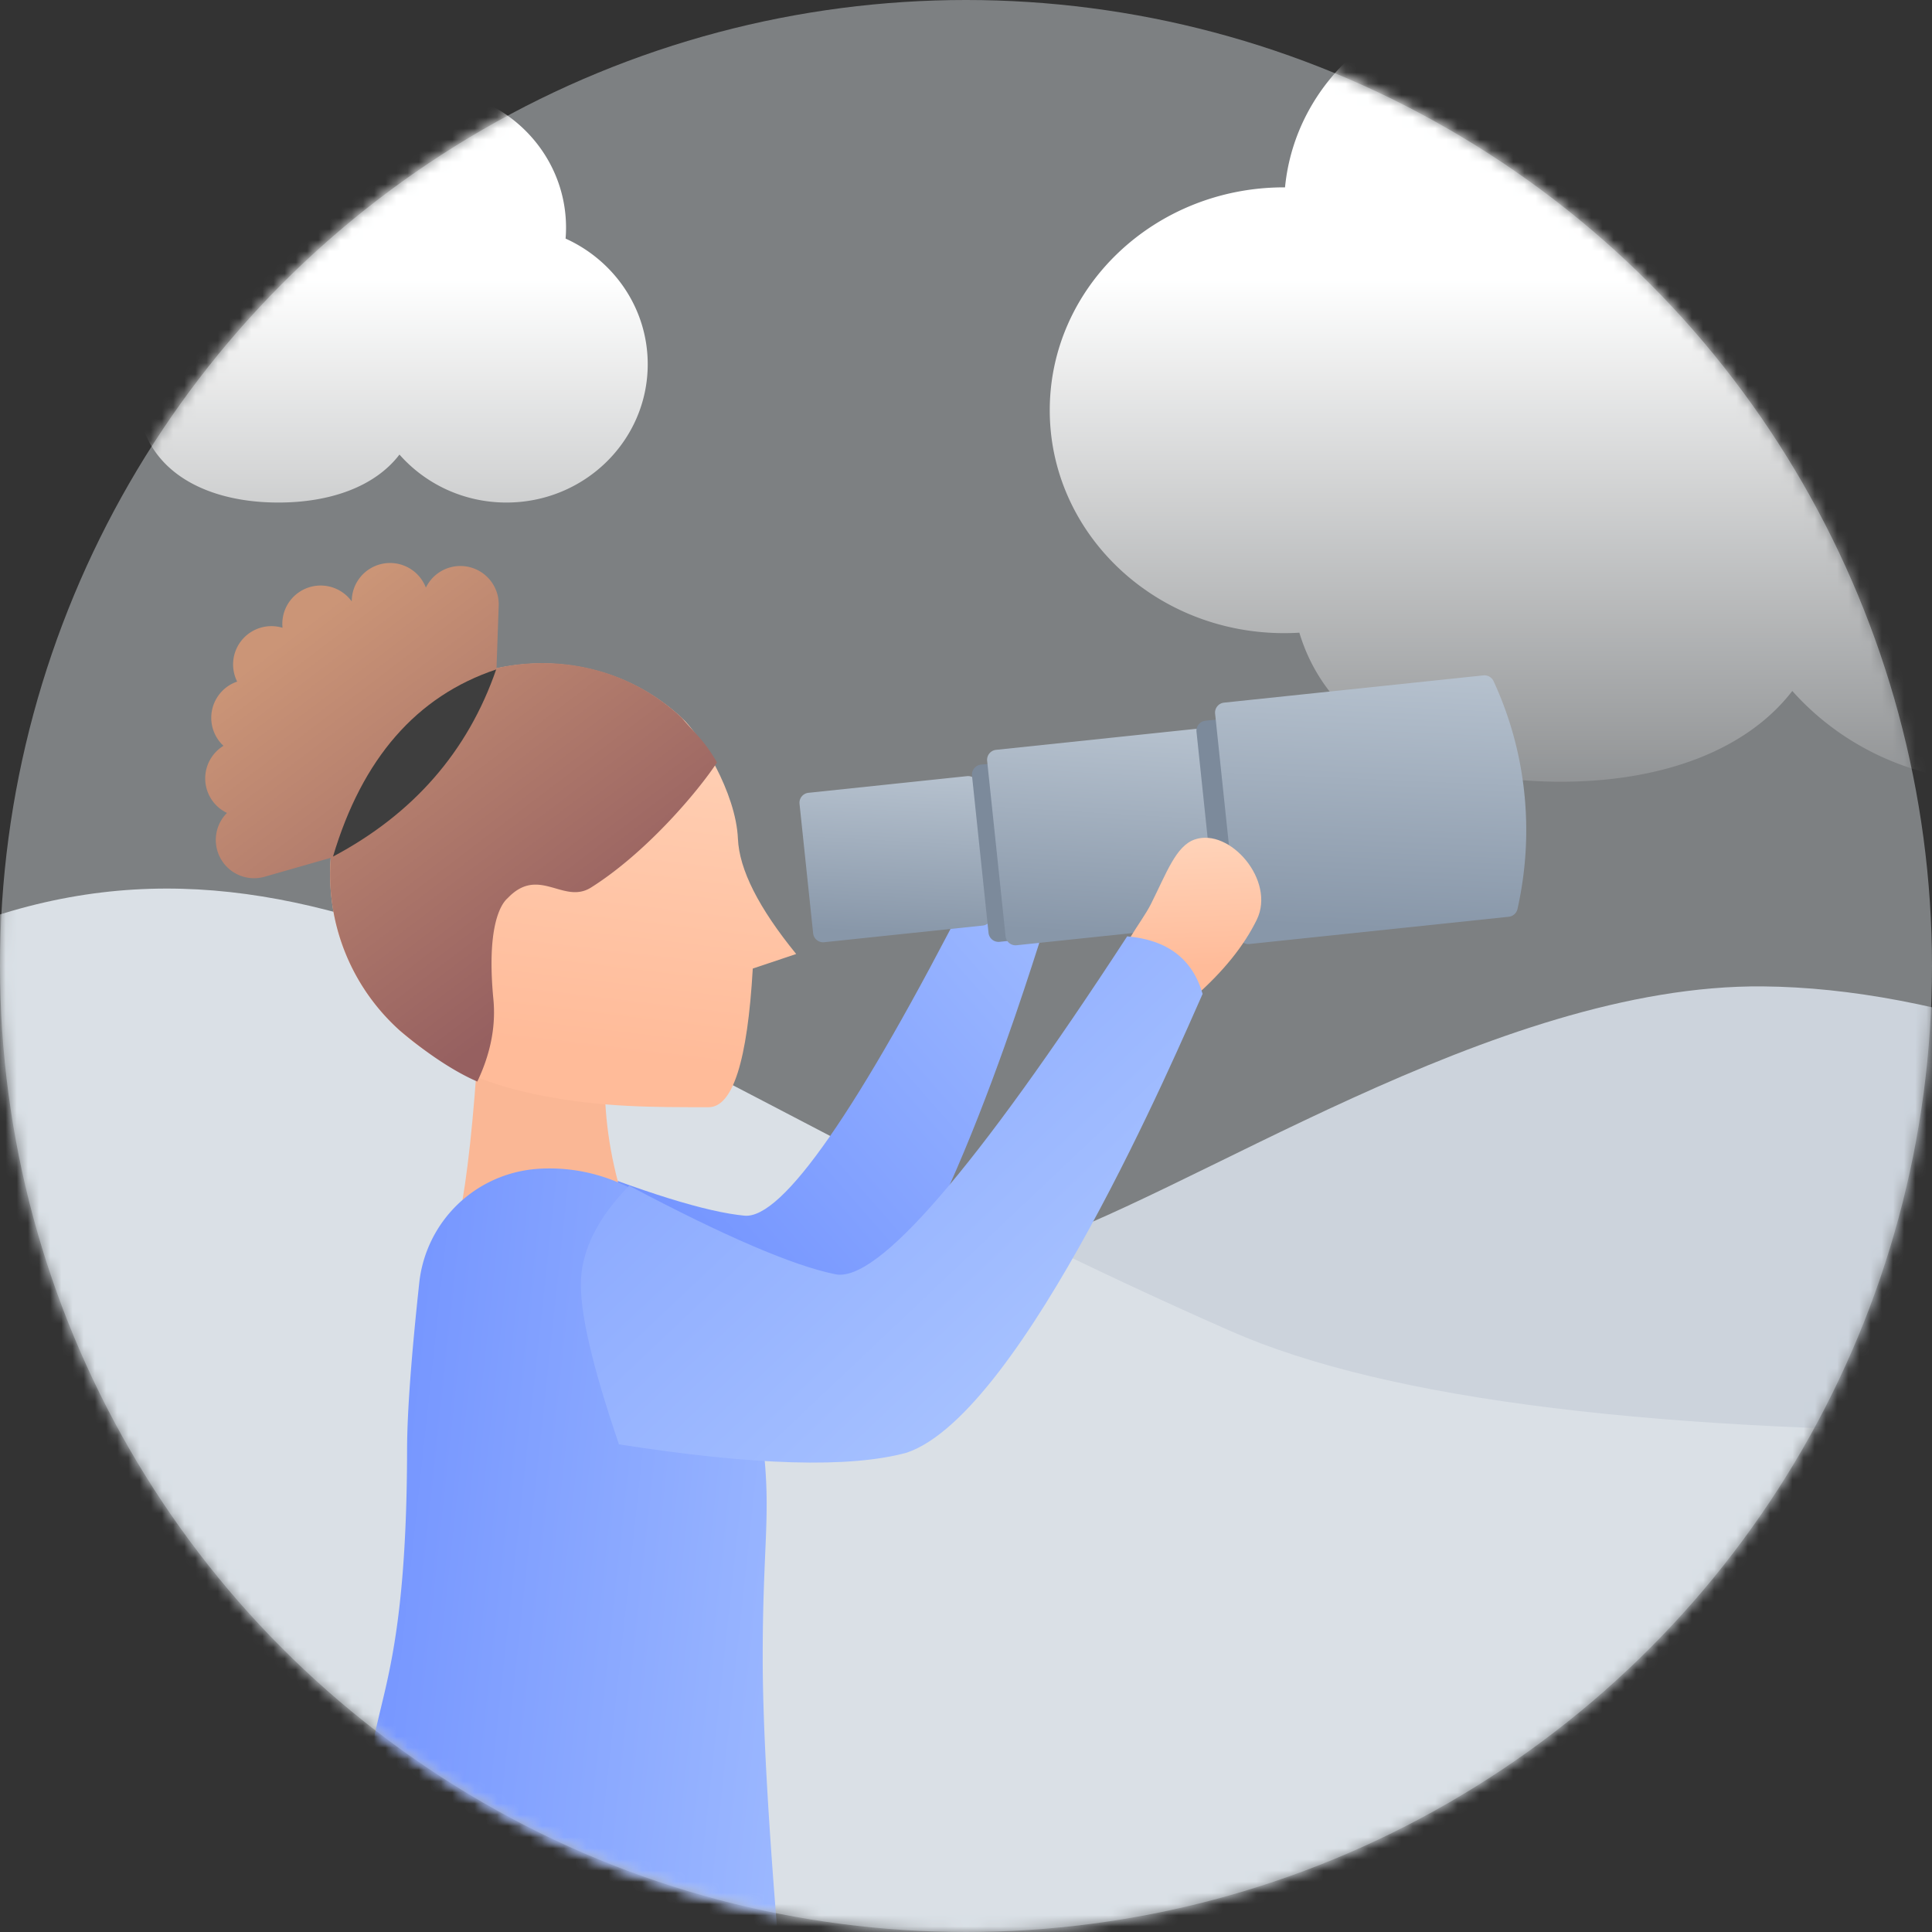 <svg xmlns="http://www.w3.org/2000/svg" xmlns:xlink="http://www.w3.org/1999/xlink" width="173" height="173" viewBox="0 0 173 173">
    <rect x="0" y="0" width="173" height="173" fill="#333333" stroke="none"/>
    <defs>
        <circle id="a" cx="86.5" cy="86.5" r="86.5"/>
        <linearGradient id="b" x1="50%" x2="50%" y1="35.673%" y2="100%">
            <stop offset="0%" stop-color="#FFF"/>
            <stop offset="100%" stop-color="#FFF" stop-opacity=".158"/>
        </linearGradient>
        <linearGradient id="d" x1="132.053%" x2="16.568%" y1="40.295%" y2="65.83%">
            <stop offset="0%" stop-color="#A8C3FF"/>
            <stop offset="100%" stop-color="#6F90FF"/>
        </linearGradient>
        <linearGradient id="e" x1="72.405%" x2="50%" y1="-20.327%" y2="100%">
            <stop offset="0%" stop-color="#BDC8D4"/>
            <stop offset="100%" stop-color="#8897A9"/>
        </linearGradient>
        <linearGradient id="f" x1="132.053%" x2="10.836%" y1="40.295%" y2="15.87%">
            <stop offset="0%" stop-color="#A8C3FF"/>
            <stop offset="100%" stop-color="#6F90FF"/>
        </linearGradient>
        <linearGradient id="g" x1="146.567%" x2="50%" y1="18.3%" y2="100%">
            <stop offset="0%" stop-color="#FFDFC9"/>
            <stop offset="100%" stop-color="#FB9"/>
        </linearGradient>
        <linearGradient id="h" x1="132.053%" x2="10.132%" y1="40.295%" y2="-108.001%">
            <stop offset="0%" stop-color="#A8C3FF"/>
            <stop offset="100%" stop-color="#6F90FF"/>
        </linearGradient>
        <linearGradient id="i" x1="12.843%" x2="64.392%" y1="16.543%" y2="85.163%">
            <stop offset="0%" stop-color="#CB9577"/>
            <stop offset="100%" stop-color="#966060"/>
        </linearGradient>
    </defs>
    <g fill="none" fill-rule="evenodd">
        <mask id="c" fill="#fff">
            <use xlink:href="#a"/>
        </mask>
        <use fill="#DDE5E9" fill-opacity=".433" xlink:href="#a"/>
        <path fill="url(#b)" d="M160.491 61.872C156.26 67.352 148.556 70 139.757 70c-11.241 0-20.692-4.32-23.406-13.347-.452.027-.908.041-1.367.041-11.59 0-20.984-8.936-20.984-19.958 0-11.023 9.395-19.96 20.984-19.96l.083.001C115.977 7.367 124.204 0 134.22 0c5.674 0 10.774 2.364 14.294 6.124C152.814 2.32 158.538 0 164.821 0c13.36 0 24.19 10.49 24.19 23.43 0 .624-.026 1.243-.075 1.856C197.238 28.997 203 37.132 203 46.57 203 59.51 192.17 70 178.81 70c-7.321 0-13.883-3.15-18.319-8.128zM35.77 40.704C33.558 43.6 29.53 45 24.929 45c-5.879 0-10.82-2.283-12.24-7.055-.236.015-.475.022-.715.022C5.913 37.967 1 33.244 1 27.417c0-5.826 4.913-10.55 10.973-10.55h.044C12.492 11.895 16.795 8 22.032 8a10.16 10.16 0 0 1 7.475 3.237A12.755 12.755 0 0 1 38.035 8c6.986 0 12.65 5.545 12.65 12.384 0 .33-.014.658-.04.981C54.987 23.327 58 27.627 58 32.615 58 39.456 52.337 45 45.35 45c-3.828 0-7.26-1.665-9.58-4.296z" mask="url(#c)"/>
        <g mask="url(#c)">
            <path fill="#CCD3DC" d="M157.878 88.326c-24.146-.223-51.59 18.981-66.72 23.634-10.689 3.288-31.595 7.197-62.719 11.726 58.738 26.885 103.142 40.23 133.213 40.033 30.071-.195 47.52-19 52.348-56.412-21.943-12.511-40.65-18.838-56.122-18.98z"/>
            <path fill="#DAE0E6" d="M183.417 128.197c-51.433 79.634-93.863 119.452-127.29 119.452-33.428 0-79.085-41.794-136.973-125.383C-55.644 104.133-28.602 90.643.278 81.797c31.837-9.752 57.272 14.263 109.964 37.412 14.035 6.166 38.426 9.162 73.175 8.988z"/>
        </g>
        <g mask="url(#c)">
            <path fill="url(#d)" d="M27.157 64.666c9.827 4.565 17.08 6.875 21.757 6.93 9.74-.455 29.6-24.978 32.575-28.507-.006-2.88-1.504-4.892-4.495-6.036-16.72 14.487-26.593 20.948-29.618 19.382-3.025-1.566-7.623-5.321-13.794-11.266-3.002 1.71-4.906 3.74-5.713 6.086-.808 2.346-1.045 6.817-.712 13.41z" transform="rotate(-22 191.864 33.023)"/>
            <path fill="url(#e)" d="M.9 4.14h14.274a.9.9 0 0 1 .9.9v11.653a.9.9 0 0 1-.9.9H.9a.9.9 0 0 1-.9-.9V5.04a.9.9 0 0 1 .9-.9z" transform="rotate(-6 674.45 -644.532)"/>
            <path fill="#7C8A9B" d="M87.839 68.469l17.29-1.818a.9.9 0 0 1 .99.801l1.479 14.077a.9.9 0 0 1-.801.99l-17.29 1.816a.9.9 0 0 1-.99-.8l-1.479-14.077a.9.9 0 0 1 .801-.99z"/>
            <path fill="url(#e)" d="M18.011 2.07h17.905a.9.9 0 0 1 .9.9v15.793a.9.9 0 0 1-.9.9H18.01a.9.9 0 0 1-.9-.9V2.97a.9.9 0 0 1 .9-.9z" transform="rotate(-6 674.45 -644.532)"/>
            <path fill="#7C8A9B" d="M107.94 64.537l22.964-2.414a.9.9 0 0 1 .989.801l1.843 17.533a.9.9 0 0 1-.801.99l-22.963 2.413a.9.9 0 0 1-.99-.801l-1.842-17.533a.9.9 0 0 1 .8-.989z"/>
            <path fill="url(#e)" d="M38.753 0h23.351a.9.9 0 0 1 .852.61 31.579 31.579 0 0 1 1.69 10.222c0 3.498-.564 6.927-1.691 10.287a.9.9 0 0 1-.854.614H38.753a.9.9 0 0 1-.9-.9V.9a.9.9 0 0 1 .9-.9z" transform="rotate(-6 674.45 -644.532)"/>
            <g>
                <path fill="#FAB795" d="M42.834 93.4L54.2 98.72c.21 3.767 1.04 7.524 2.489 11.272.941 5.326 1.217 8.804.828 10.433l-9.447 1.663c-3.94-4.903-6.251-9.277-6.93-13.122.703-3.519 1.268-8.707 1.694-15.566z"/>
                <path fill="url(#f)" d="M24.41 31.689a15.643 15.643 0 0 1 14.828 8.202c2.55 4.746 4.108 8.755 4.672 12.027 1.752 10.158.63 11.185.63 23.533 0 8.231.931 21.879 2.793 40.942-5.037 1.877-11.935 2.816-20.697 2.816-8.761 0-17.523-2.095-26.284-6.286 5.143-12.35 8.192-21.961 9.146-28.833.738-5.313 3.168-9.002 3.198-27.25.005-3.274.369-8.257 1.091-14.95A11.457 11.457 0 0 1 24.41 31.69z" transform="translate(23.756 72.974)"/>
                <path fill="url(#g)" d="M76.765 12.829c.438-3.38 1.307-6.197 2.605-8.45 1.948-3.378 8.193-2.615 9.063.58.47 1.727-1.073 3.77-2.605 6.505-.926 1.653-1.78 4.885-3.094 5.33-2.081.705-4.07-.617-5.969-3.965z" transform="scale(-1 1) rotate(-56 56.744 223.831)"/>
                <path fill="url(#h)" d="M27.264 48.378c11.096 5.152 19.285 7.758 24.567 7.819 11-.515 33.429-28.203 36.79-32.188-.007-3.251-1.698-5.522-5.075-6.813-18.884 16.358-30.034 23.653-33.45 21.886-3.415-1.767-8.606-6.005-15.573-12.716-3.39 1.933-5.541 4.223-6.453 6.872-.912 2.65-1.18 7.696-.806 15.14z" transform="rotate(-16 329.357 -11.331)"/>
            </g>
            <g>
                <path fill="url(#g)" d="M27.52 52.273c1.447 1.605 5.403-.184 11.872-5.37l3.57 2.016c.815-5.254 2.209-8.85 4.182-10.786 2.96-2.905 4.647-8.752 4.68-10.96.157-10.392-8.46-18.865-18.87-18.876-10.412-.011-18.843 8.422-18.833 18.836.005 4.795 1.69 9.174 4.127 13.263 2.842 4.769 6.001 8.244 9.273 11.877z" transform="rotate(-48 98.125 35.355)"/>
                <path fill="url(#i)" d="M11.617 26.812l-5.92 1.695a3.429 3.429 0 0 1-4.24-2.35 3.42 3.42 0 0 1 .868-3.363 3.424 3.424 0 0 1-.314-6.01 3.42 3.42 0 0 1-.977-3.396 3.425 3.425 0 0 1 2.204-2.355 3.42 3.42 0 0 1 .255-3.503A3.435 3.435 0 0 1 7.3 6.215a3.421 3.421 0 0 1 1.444-3.164 3.436 3.436 0 0 1 4.753.804A3.43 3.43 0 0 1 16.215.488a3.435 3.435 0 0 1 3.92 2.131 3.433 3.433 0 0 1 6.521 1.608l-.196 5.601c5.762-1.277 12.008.133 16.603 4.46 1.152 1.393 1.975 1.955 3.14 3.987-1.671 2.555-6.316 8.071-11.276 11.196-2.477 1.56-4.67-1.989-7.47.955-.707.612-1.879 2.778-1.277 9.047.204 2.12-.114 4.595-1.439 7.374-2.681-1.159-5.39-3.254-6.936-4.567a18.783 18.783 0 0 1-6.188-15.468z" transform="translate(18 50)"/>
                <path fill="#3E3E3E" d="M29.818 76.703c7.201-3.824 12.072-9.409 14.612-16.757-7.129 2.386-12 7.972-14.612 16.757z"/>
            </g>
        </g>
    </g>
</svg>
